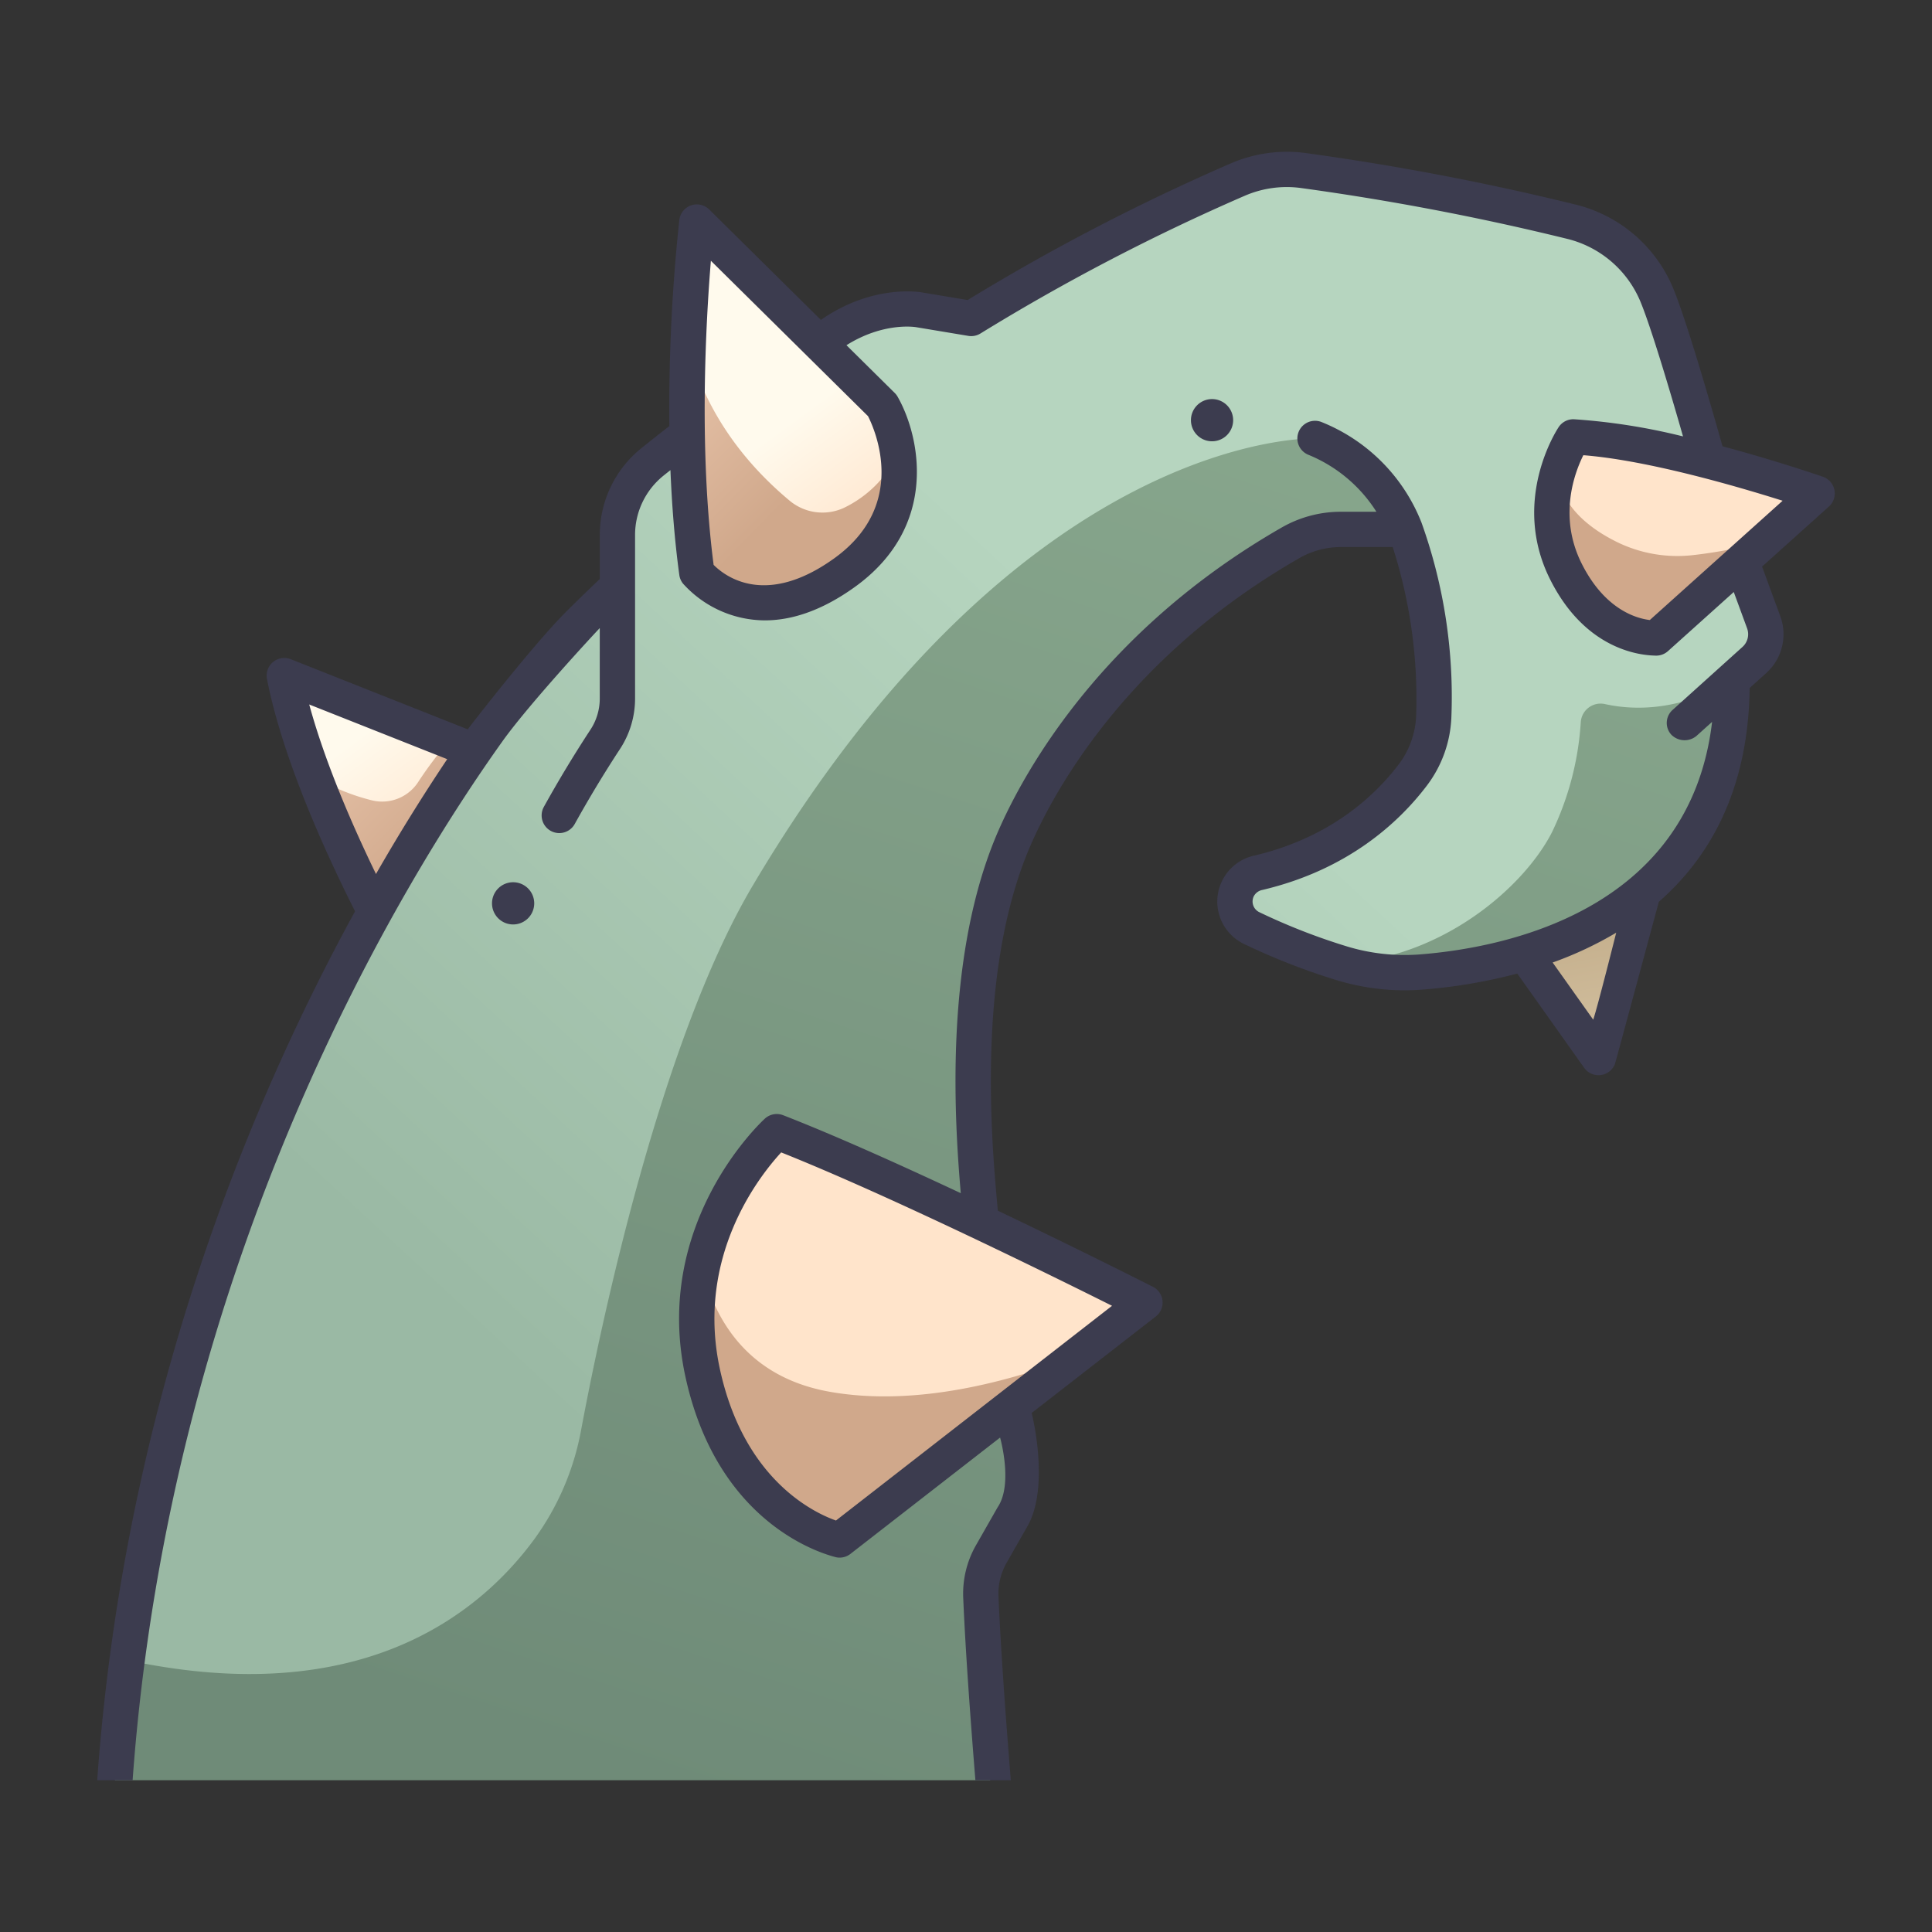 <svg xmlns="http://www.w3.org/2000/svg" version="1.1" xmlns:xlink="http://www.w3.org/1999/xlink" width="512" height="512" x="0" y="0" viewBox="0 0 340 340" style="enable-background:new 0 0 512 512" xml:space="preserve" class=""><rect x="0" y="0" width="340" height="340" fill="#333333" stroke="none"/><g><linearGradient id="a" x1="78.942" x2="63.954" y1="149.612" y2="129.102" gradientUnits="userSpaceOnUse"><stop offset="0" stop-color="#ffe4cb"></stop><stop offset="1" stop-color="#fffaed"></stop></linearGradient><linearGradient id="c" x1="58.225" x2="78.168" y1="130.166" y2="149.739" gradientUnits="userSpaceOnUse"><stop offset="0" stop-color="#e5c1a7"></stop><stop offset="1" stop-color="#d0a88b"></stop></linearGradient><linearGradient id="d" x1="284.435" x2="278.526" y1="189.402" y2="158.012" gradientUnits="userSpaceOnUse"><stop offset="0" stop-color="#d6c4a4"></stop><stop offset="1" stop-color="#c1ab88"></stop></linearGradient><linearGradient id="e" x1="198.671" x2="85.353" y1="115.889" y2="238.478" gradientUnits="userSpaceOnUse"><stop offset="0" stop-color="#b6d5bf"></stop><stop offset=".996" stop-color="#9ab9a4"></stop></linearGradient><linearGradient xlink:href="#a" id="f" x1="152.447" x2="127.203" y1="99.558" y2="51.042"></linearGradient><linearGradient xlink:href="#a" id="g" x1="275.638" x2="296.543" y1="86.515" y2="91.643"></linearGradient><linearGradient id="b" x1="292.418" x2="206.028" y1="82.955" y2="345.697" gradientUnits="userSpaceOnUse"><stop offset="0" stop-color="#88a78d"></stop><stop offset=".996" stop-color="#6f8b78"></stop></linearGradient><linearGradient xlink:href="#b" id="h" x1="182.761" x2="96.371" y1="46.9" y2="309.642"></linearGradient><linearGradient xlink:href="#a" id="i" x1="130.698" x2="182.764" y1="227.601" y2="229.573"></linearGradient><linearGradient xlink:href="#c" id="j" x1="186.363" x2="126.905" y1="228.44" y2="249.49"></linearGradient><linearGradient xlink:href="#c" id="k" x1="126.558" x2="146.131" y1="60.039" y2="101.77"></linearGradient><linearGradient xlink:href="#c" id="l" x1="308.649" x2="274.674" y1="89.511" y2="99.851"></linearGradient><path fill="url(#a)" d="m55.105 120.908 23.946 9.492s1.125 12-7.684 14.1-16.033-7.833-16.033-7.833c-1.541-4.079-2.947-8.272-4.037-12.348a2.858 2.858 0 0 1 3.808-3.411z" opacity="1" data-original="url(#a)"></path><path fill="url(#c)" d="M68.715 165.55 87.4 133.71l-8.349-3.31a65.586 65.586 0 0 0-5.425 7.172 7.558 7.558 0 0 1-8.184 3.273 36.726 36.726 0 0 1-10.106-4.181 244.139 244.139 0 0 0 13.379 28.886z" opacity="1" data-original="url(#c)"></path><path fill="url(#d)" d="m266.714 165.55 12.015 16.93a2.333 2.333 0 0 0 4.112-.593c2.3-6.721 6.455-20.436 7.089-33.584z" opacity="1" data-original="url(#d)"></path><path fill="url(#e)" d="m310.377 109.5-9.529-25.95a162.066 162.066 0 0 0-9.348-31.832 21.862 21.862 0 0 0-15-12.71 460.447 460.447 0 0 0-47.276-9.015 21.688 21.688 0 0 0-11.3 1.572 372.132 372.132 0 0 0-47 24.483l-9.189-1.531a16.649 16.649 0 0 0-11.02 2 286.083 286.083 0 0 0-35.895 24.777 16.549 16.549 0 0 0-6.154 12.885v9.054A21.031 21.031 0 0 1 98.208 113.6a149.184 149.184 0 0 0-12.289 15.04C69.175 152.077 33.1 210.586 22.375 292.154c20.906 16.62 52.567 15.365 92.716 0l43.147-102.3s2.5-38.215 16.454-59.951c38.344-59.745 72.6-36.736 72.6-36.736a88.387 88.387 0 0 1 5.025 32.9 18.441 18.441 0 0 1-3.716 10.346 47.171 47.171 0 0 1-27.208 17.189 5.17 5.17 0 0 0-1.151 9.706 112.979 112.979 0 0 0 15.654 6.139l.308.093c33.181 1.992 52.22-21.515 68.588-49.837l3.936-3.548a6.124 6.124 0 0 0 1.649-6.655z" opacity="1" data-original="url(#e)"></path><path fill="url(#a)" d="M122.03 45.3c-.326 3.88-.707 9.343-.933 15.725 1.384 13.1 5.5 24.707 12.663 34.644 13.363 1.045 21.646-3.969 24.24-15.786a27.532 27.532 0 0 0-1.7-6.311 10.394 10.394 0 0 0-2.346-3.52l-26.9-26.6a2.954 2.954 0 0 0-5.024 1.848z" opacity="1" data-original="url(#a)"></path><path fill="url(#a)" d="M285.363 77.805a10.455 10.455 0 0 0-11.228 6.144C279.209 104 294.532 106 310.312 95.342l6.33-5.687a2.444 2.444 0 0 0-.883-4.148c-6.371-2.044-19.214-5.907-30.396-7.702z" opacity="1" data-original="url(#a)"></path><path fill="url(#b)" d="M282.437 123.905a3.5 3.5 0 0 0-4.246 3.16 52.093 52.093 0 0 1-5.078 19.413c-4.955 9.675-19.226 22.032-36.906 23.06a38.074 38.074 0 0 0 13.861 1.523c16.42-1.276 54.476-8.735 54.735-50.46 0 0 0-.311-.01-.894 0 0-9.946 6.929-22.356 4.198z" opacity="1" data-original="url(#b)"></path><path fill="url(#b)" d="M231.422 77.16s-51.184-1.84-98.922 78.64c-16.516 27.841-26.988 78.47-30.231 95.846a47.1 47.1 0 0 1-8.3 19.309c-9.653 13.111-30.54 30.025-71.594 21.2q-1.359 10.326-2.148 21.137h154.022s-.86-13.649-1.712-34.117a7.557 7.557 0 0 1 .987-4.062l5.9-10.348a7.567 7.567 0 0 0 .885-5.026l-7.458-43.6a133.168 133.168 0 0 1-1.914-23.93c.062-5.7.169-11.345.328-16.889a61.3 61.3 0 0 1 5.176-23.066c6.825-15.421 21.988-40.866 52.26-57.623a11.615 11.615 0 0 1 5.619-1.465h12.974a28.524 28.524 0 0 0-15.872-16.006z" opacity="1" data-original="url(#b)"></path><path fill="url(#a)" d="M143.873 202.067a10.442 10.442 0 0 0-12.635 3.646 48.726 48.726 0 0 0-7.675 17.544s1.463 27.214 23.013 31.447c15.457 3.036 42.832-16.081 42.832-16.081l8.262-6.425a3.055 3.055 0 0 0-.5-5.145c-9.834-4.916-34.47-17.072-53.297-24.986z" opacity="1" data-original="url(#a)"></path><path fill="url(#c)" d="M146.01 244.927c-14.583-2.589-20.275-12.859-22.443-21.669a43.464 43.464 0 0 0 .093 18.351c3.269 15.039 11.1 22.575 16.955 26.223a10.5 10.5 0 0 0 12.013-.6l36.78-28.607c-11.475 4.43-28.119 9.015-43.398 6.302z" opacity="1" data-original="url(#c)"></path><path fill="url(#c)" d="M158 79.883a20.256 20.256 0 0 1-9.5 9.5 9.021 9.021 0 0 1-9.551-1.282c-10.67-8.909-15.633-18.8-17.85-27.079a254.241 254.241 0 0 0 1 35.345 10.387 10.387 0 0 0 6.287 8.486c4.424 1.843 11.3 2.365 20.26-4.088 9.116-6.565 10.21-14.797 9.354-20.882z" opacity="1" data-original="url(#c)"></path><path fill="url(#c)" d="m295.7 108.473 14.616-13.131a84.473 84.473 0 0 1-12.306 2.341 24.174 24.174 0 0 1-13.461-2.3c-7.227-3.575-9.722-7.928-10.4-11.424a10.235 10.235 0 0 0-.734 2.491 24.169 24.169 0 0 0 9.385 22.9 10.412 10.412 0 0 0 12.9-.877z" opacity="1" data-original="url(#c)"></path><g fill="#3c3c4f"><path d="M90.3 155.26a3.714 3.714 0 1 0 3.714 3.714 3.713 3.713 0 0 0-3.714-3.714zM213.3 70.232a3.714 3.714 0 1 0 3.714 3.714 3.714 3.714 0 0 0-3.714-3.714z" fill="#3c3c4f" opacity="1" data-original="#3c3c4f"></path><path d="M320.8 83.9c-.587-.2-8.2-2.829-17.668-5.359-1.521-5.425-6.267-22.088-8.773-28.031a25.055 25.055 0 0 0-17.125-14.52 461.187 461.187 0 0 0-47.6-9.076 24.85 24.85 0 0 0-12.942 1.8 374.737 374.737 0 0 0-46.4 24.085l-8.05-1.342c-.96-.16-9.017-1.26-17.78 4.843l-19.646-19.431a3.107 3.107 0 0 0-5.269 1.843 311.605 311.605 0 0 0-1.75 36.273 311.018 311.018 0 0 0-4.931 3.891 19.577 19.577 0 0 0-7.31 15.3v7.716a337.853 337.853 0 0 0-5.838 5.675c-5.909 5.885-17.038 20.262-17.4 20.784l-31.141-12.342a3.107 3.107 0 0 0-4.194 3.484c2.805 14.333 10.676 31.329 15.5 40.881-18.776 34.3-40.648 87.12-45.359 152.713l-.013.2h6.228c6.674-92.11 47.745-158.549 65.1-182.852 4.724-6.614 16.626-19.421 17.109-19.9v12.392a9.984 9.984 0 0 1-1.649 5.5 213.583 213.583 0 0 0-8.189 13.568 3.106 3.106 0 1 0 5.431 3.016 209.359 209.359 0 0 1 7.949-13.171 16.182 16.182 0 0 0 2.671-8.911V94.178a13.4 13.4 0 0 1 5-10.469c.4-.323.818-.652 1.227-.978.248 6.09.73 12.349 1.559 18.453a3.113 3.113 0 0 0 .64 1.507 19.509 19.509 0 0 0 14.415 6.484c4.41 0 9.738-1.488 15.85-5.888 14.91-10.735 11.437-26.585 7.517-33.465a3.056 3.056 0 0 0-.515-.671l-8.491-8.4c6.471-4.066 11.988-3.217 12.252-3.173l9.188 1.531a3.1 3.1 0 0 0 2.129-.412 369.073 369.073 0 0 1 46.587-24.273 18.611 18.611 0 0 1 9.7-1.353 455.138 455.138 0 0 1 46.935 8.951 18.827 18.827 0 0 1 12.868 10.9c1.878 4.44 5.378 16.235 7.562 23.878a109.418 109.418 0 0 0-19.172-3.017 3.088 3.088 0 0 0-2.712 1.381c-.348.522-8.438 12.935-1.52 26.77 6.349 12.7 16.247 13.386 18.47 13.44a3.1 3.1 0 0 0 2.3-.8l11.563-10.389 2.345 6.384a3.006 3.006 0 0 1-.813 3.283l-3.936 3.548-8.345 7.522a3.066 3.066 0 0 0-.227 4.387 3.285 3.285 0 0 0 4.387.227l2.776-2.5c-3.951 33.476-36.851 39.792-51.469 40.929a34.9 34.9 0 0 1-13.031-1.485 109.427 109.427 0 0 1-15.207-5.964 2.09 2.09 0 0 1-.935-2.815 2.181 2.181 0 0 1 1.506-1.087c15.081-3.558 24.039-11.919 28.9-18.306a21.292 21.292 0 0 0 4.351-11.989 90.832 90.832 0 0 0-5.235-34.295l-.005-.009v-.008A31.482 31.482 0 0 0 232.636 74.3a3.106 3.106 0 0 0-2.428 5.718 25.619 25.619 0 0 1 12.017 10.043h-6.2a20.881 20.881 0 0 0-10.36 2.712c-34.738 19.881-47.759 47.68-50.923 55.726-8.525 21.684-6.734 49-5.661 61.48-10.79-5.063-22.254-10.217-31.254-13.717a3.1 3.1 0 0 0-3.225.6c-.812.744-19.821 18.54-13.982 45.4 5.886 27.074 25.666 31.53 26.485 31.784a3.083 3.083 0 0 0 2.558-.585L176 252.986s2.34 8.2-.438 12.276l-3.806 6.676a17.191 17.191 0 0 0-2.245 9.262c.4 9.516 1.318 21.926 2.142 32.092h6.233c-.83-10.194-1.761-22.77-2.169-32.357a10.994 10.994 0 0 1 1.436-5.919l3.806-6.677c3.8-7.149.6-19.679.6-19.679l21.841-16.98a3.106 3.106 0 0 0-.5-5.221c-.223-.114-12.41-6.3-27.3-13.4l-.12-1.356c-.957-10.714-3.5-39.176 5.054-60.931 2.976-7.569 15.248-33.733 48.226-52.606a14.653 14.653 0 0 1 7.275-1.892h9.062a87.427 87.427 0 0 1 4.119 29.764 15.118 15.118 0 0 1-3.089 8.508c-4.243 5.578-12.091 12.885-25.38 16.021a8.277 8.277 0 0 0-1.851 15.54 115.952 115.952 0 0 0 16.084 6.309 41.019 41.019 0 0 0 15.341 1.74 93.065 93.065 0 0 0 16.692-2.827l11.766 16.579a3.106 3.106 0 0 0 2.533 1.309 3.291 3.291 0 0 0 .37-.021 3.111 3.111 0 0 0 2.517-1.937c.108-.27 7.726-28.553 7.726-28.553 9.043-7.913 15.756-19.794 15.985-37.623l2.9-2.618a9.187 9.187 0 0 0 2.485-10.039l-3.2-8.713 11.761-10.567A3.106 3.106 0 0 0 320.8 83.9zM66.167 153.811c-3.911-8.05-8.89-19.339-11.747-29.833L78.7 133.6a342.323 342.323 0 0 0-12.533 20.211zm86.59-80.575c1.2 2.366 7.11 15.622-5.928 25.009-12.075 8.693-19.236 3.181-21.244 1.161-2.624-20.291-1.366-42.748-.481-53.515zM195.7 229.8l-48.585 37.787c-4.014-1.423-16.21-7.266-20.421-26.632-4.277-19.68 6.807-33.832 10.782-38.15 18.953 7.559 47.407 21.584 58.224 26.995zm84.684-50.35-7.143-10.065a64.112 64.112 0 0 0 11.185-5.248s-3.203 12.778-4.042 15.308zm9.956-70.336c-2.246-.263-7.9-1.757-12-9.953-4.119-8.239-1.272-15.9.3-19.052 11.3.882 27.084 5.491 35.07 8.013z" fill="#3c3c4f" opacity="1" data-original="#3c3c4f"></path></g></g></svg>